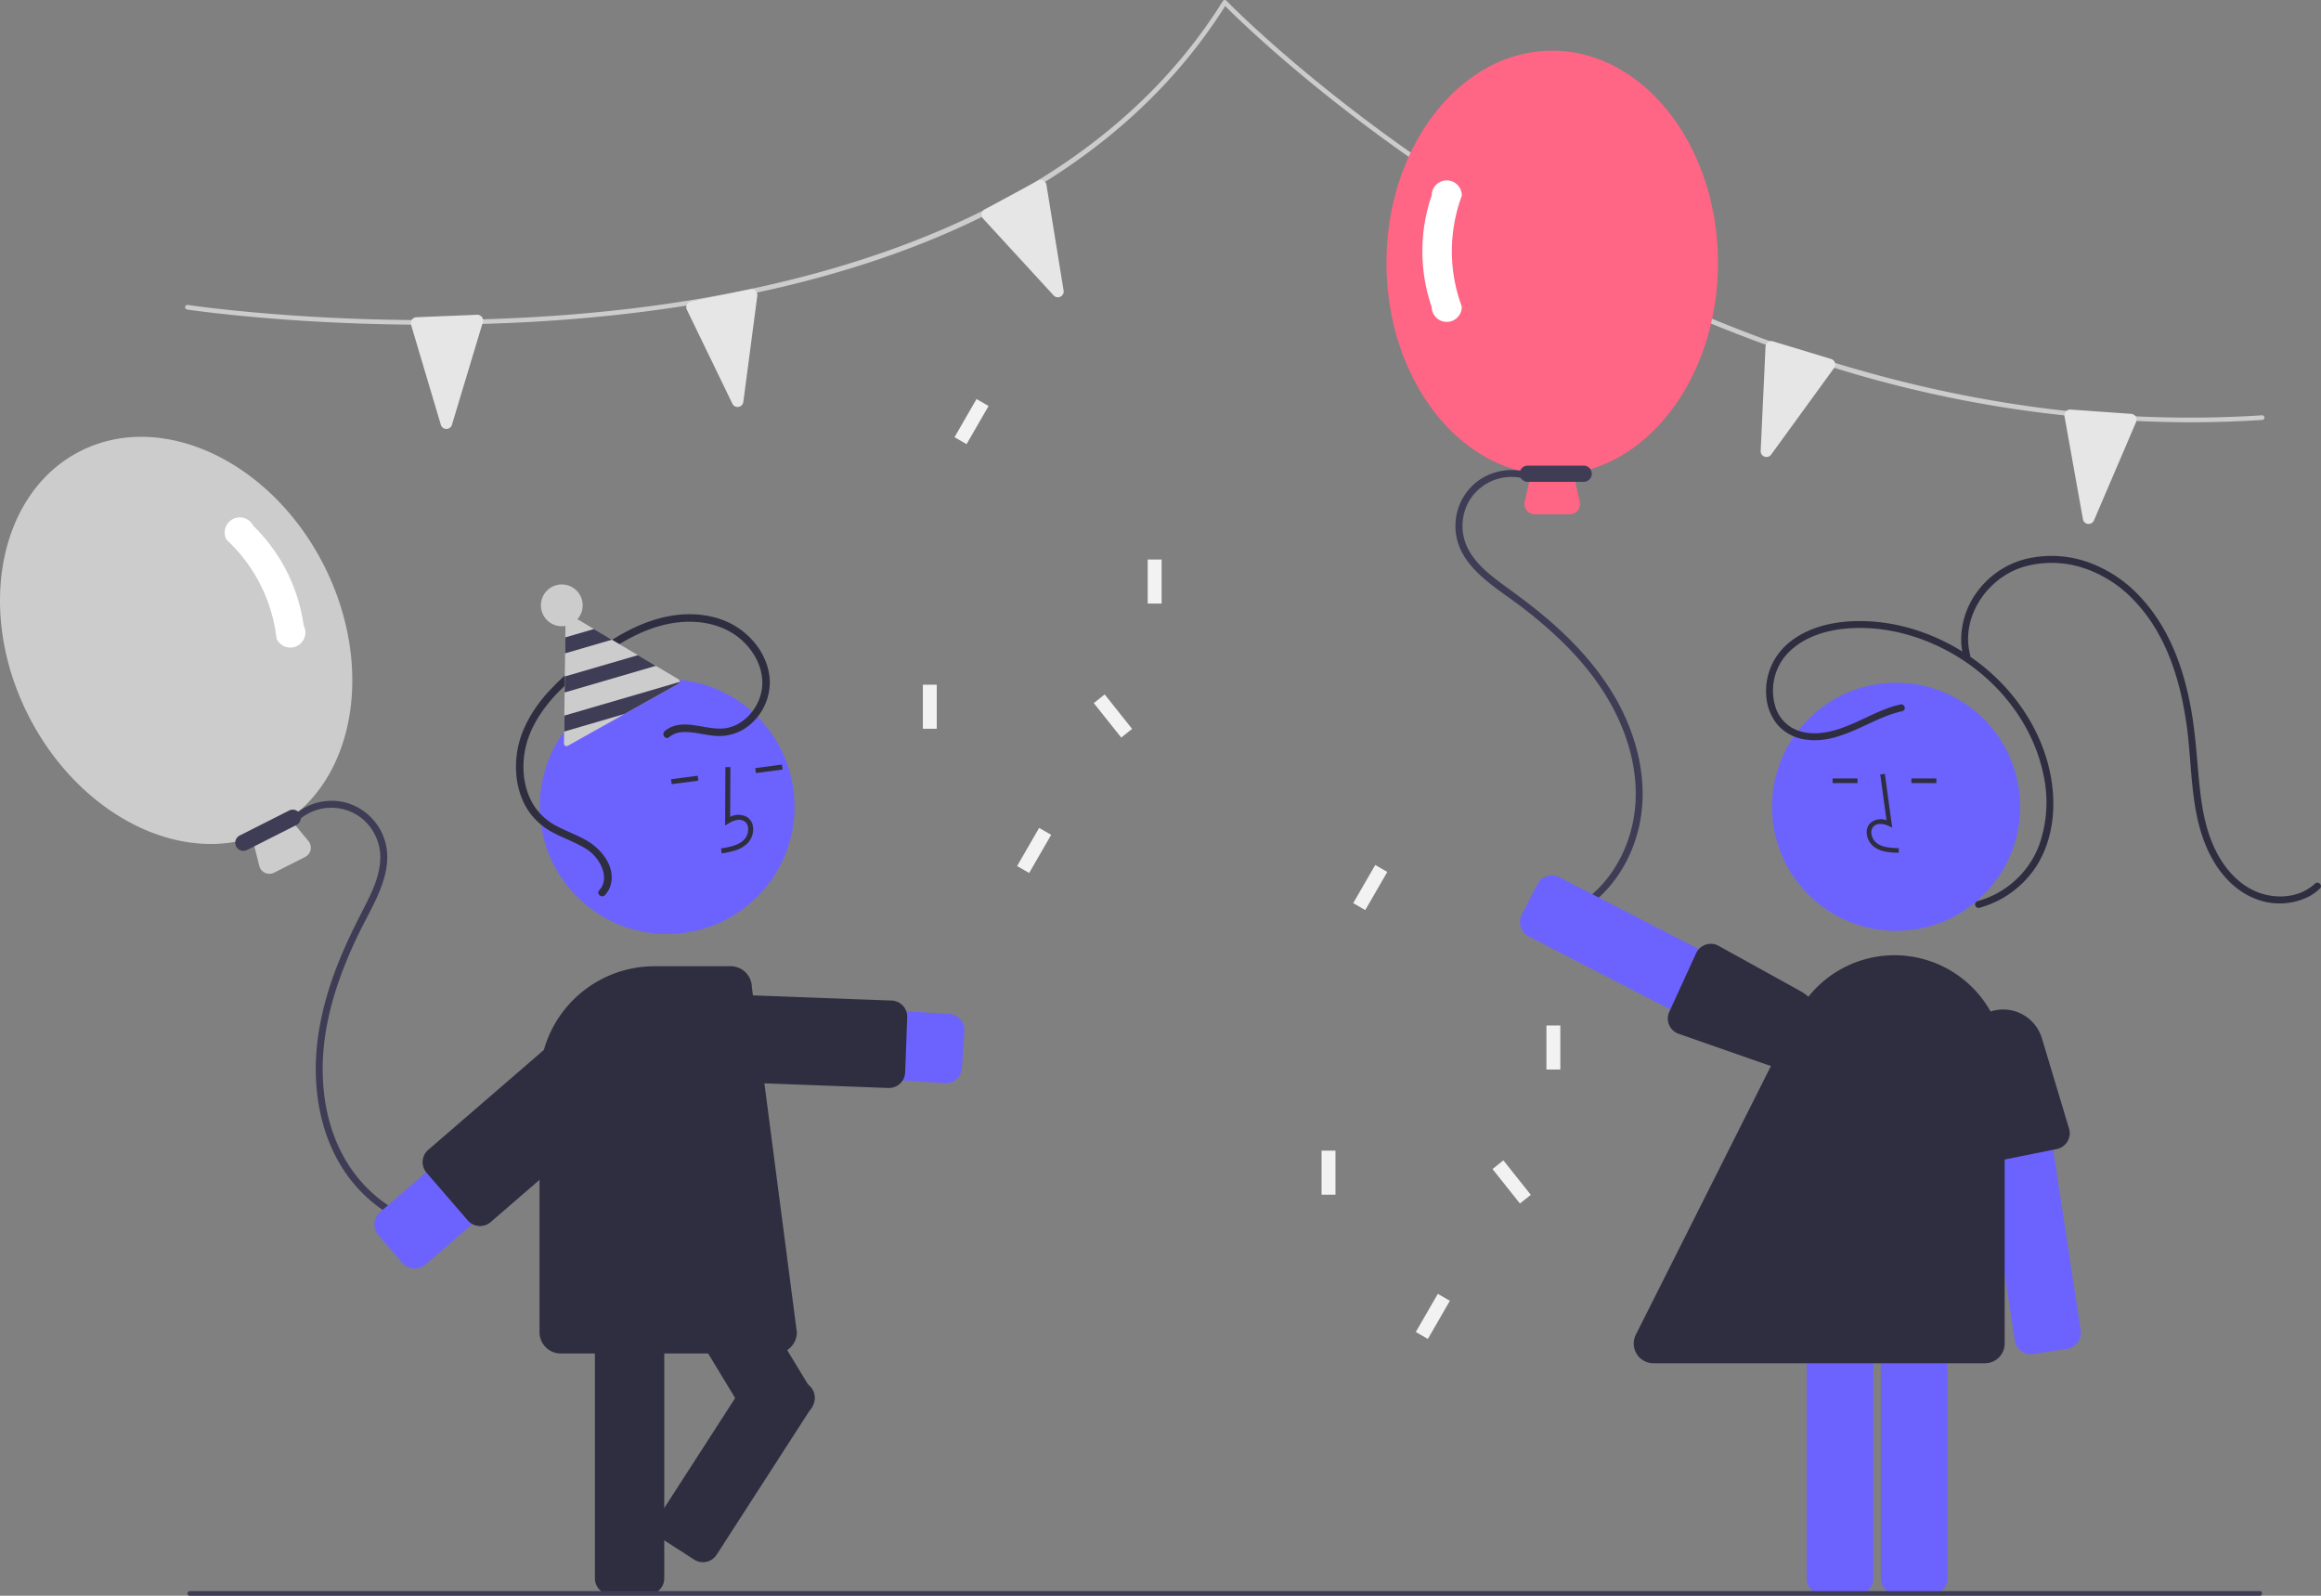 <svg xmlns="http://www.w3.org/2000/svg" width="705.668" height="485.137" viewBox="0 0 705.668 485.137">
  <rect x="0" y="0" width="705.668" height="485.137" fill="#808080" stroke="none"/>
  <g id="undraw_party_re_nmwj" transform="translate(0 0.001)">
    <path id="Path_424" data-name="Path 424" d="M788.568,234.2a367.631,367.631,0,0,1-104.42-15.48A447.285,447.285,0,0,1,584.141,174.7c-51.286-30.258-83.834-62.151-88.695-67.043-18.369,29.122-46.269,52.1-82.937,68.3-29.551,13.057-64.834,21.767-104.868,25.887-68.127,7.014-127.22-1.835-127.809-1.925a.7.7,0,1,1,.213-1.393c.587.09,59.529,8.913,127.481,1.913,62.628-6.451,145.943-28.045,187.2-94.286a.7.7,0,0,1,1.107-.116c.331.345,33.769,34.853,89.063,67.47,51.008,30.088,131.581,64.675,225.768,58.574a.7.7,0,1,1,.091,1.407Q799.7,234.2,788.568,234.2Z" transform="translate(-122.944 -105.819)" fill="#ccc"/>
    <path id="Path_425" data-name="Path 425" d="M287.279,276.3a1.726,1.726,0,0,1-1.567-1.255l-9.058-30.426a1.762,1.762,0,0,1,1.616-2.263h0l18.453-.759a1.762,1.762,0,0,1,1.759,2.269l-9.395,31.185a1.729,1.729,0,0,1-1.69,1.254C287.357,276.3,287.318,276.3,287.279,276.3Z" transform="translate(-151.683 -145.904)" fill="#e6e6e6"/>
    <path id="Path_426" data-name="Path 426" d="M411.189,266.357a1.726,1.726,0,0,1-1.748-.987L395.6,236.8a1.762,1.762,0,0,1,1.231-2.494h0l18.09-3.721a1.762,1.762,0,0,1,2.1,1.956l-4.251,32.291a1.729,1.729,0,0,1-1.466,1.509C411.268,266.348,411.228,266.353,411.189,266.357Z" transform="translate(-186.77 -142.643)" fill="#e6e6e6"/>
    <path id="Path_427" data-name="Path 427" d="M546.661,218.993a1.726,1.726,0,0,1-1.958-.442l-21.474-23.381a1.762,1.762,0,0,1,.461-2.743h0l16.254-8.768a1.762,1.762,0,0,1,2.576,1.268l5.219,32.149a1.729,1.729,0,0,1-.97,1.867C546.733,218.962,546.7,218.978,546.661,218.993Z" transform="translate(-224.364 -128.738)" fill="#e6e6e6"/>
    <path id="Path_428" data-name="Path 428" d="M996.994,317.23a1.726,1.726,0,0,1-1.416-1.423l-5.6-31.249a1.762,1.762,0,0,1,1.859-2.068h0l18.422,1.311a1.762,1.762,0,0,1,1.494,2.451L998.931,316.19a1.729,1.729,0,0,1-1.82,1.057C997.069,317.242,997.033,317.237,996.994,317.23Z" transform="translate(-362.292 -157.976)" fill="#e6e6e6"/>
    <path id="Path_429" data-name="Path 429" d="M859.979,288.043a1.726,1.726,0,0,1-1.065-1.7l1.476-31.711a1.762,1.762,0,0,1,2.272-1.6h0l17.672,5.365a1.762,1.762,0,0,1,.913,2.722L862.1,287.46a1.729,1.729,0,0,1-2.009.627C860.053,288.073,860.016,288.059,859.979,288.043Z" transform="translate(-323.604 -149.257)" fill="#e6e6e6"/>
    <path id="Path_430" data-name="Path 430" d="M753.157,268.635H742.6a3.171,3.171,0,0,1-3.093-3.872l1.956-8.631c-25.1-4.08-43.974-31.493-43.974-63.964,0-35.558,22.605-64.486,50.391-64.486s50.391,28.929,50.391,64.486c0,32.471-18.878,59.884-43.974,63.964l1.956,8.631a3.171,3.171,0,0,1-3.093,3.872Z" transform="translate(-275.947 -112.274)" fill="#ff6584"/>
    <path id="Path_431" data-name="Path 431" d="M774.367,311.614H757.453a2.467,2.467,0,1,1,0-4.933h16.914a2.467,2.467,0,1,1,0,4.933Z" transform="translate(-292.923 -165.12)" fill="#3f3d56"/>
    <path id="Path_432" data-name="Path 432" d="M748.541,309.1a17.461,17.461,0,0,0-15.046,3.232,17.148,17.148,0,0,0-6.248,14.036c.516,11.515,12.109,17.7,20.19,23.9,9.549,7.318,18.513,15.762,24.984,25.985,6.408,10.124,10.427,22.121,9.5,34.2-.805,10.45-5.541,20.811-13.663,27.575a32.342,32.342,0,0,1-3.218,2.344c-1.141.733-.082,2.564,1.067,1.826,8.9-5.72,14.786-15.256,17.016-25.5,2.481-11.4.271-23.263-4.6-33.726-5.065-10.869-13.032-20.11-21.984-27.978-4.44-3.9-9.157-7.445-13.934-10.92-4.2-3.056-8.6-6.346-11.214-10.947a15.25,15.25,0,0,1-.16-14.845,14.95,14.95,0,0,1,12.94-7.609,14.713,14.713,0,0,1,3.818.466,1.058,1.058,0,0,0,.562-2.039Z" transform="translate(-284.728 -165.68)" fill="#3f3d56"/>
    <path id="Path_433" data-name="Path 433" d="M720.382,226.66a4.586,4.586,0,0,1-4.581-4.523,52.333,52.333,0,0,1,0-33.946,4.581,4.581,0,1,1,9.162.059l-.022.121a48.443,48.443,0,0,0,0,33.59l.02.117A4.586,4.586,0,0,1,720.382,226.66Z" transform="translate(-280.519 -128.794)" fill="#fff"/>
    <path id="Path_434" data-name="Path 434" d="M179.949,426.812a3.155,3.155,0,0,1-1.758-2.114l-2.149-8.585c-24.237,7.681-53.453-8.266-68.1-37.244-16.043-31.733-8.921-67.749,15.876-80.285s58.023,3.082,74.066,34.815c14.65,28.978,10.171,61.96-10.385,76.924l5.64,6.82a3.171,3.171,0,0,1-1.013,4.851l-9.425,4.765A3.156,3.156,0,0,1,179.949,426.812Z" transform="translate(-99.363 -161.45)" fill="#ccc"/>
    <path id="Path_435" data-name="Path 435" d="M201.115,466.24a2.47,2.47,0,0,1,1.088-3.314l15.1-7.631a2.467,2.467,0,0,1,2.226,4.4l-15.095,7.632A2.47,2.47,0,0,1,201.115,466.24Z" transform="translate(-129.325 -208.916)" fill="#3f3d56"/>
    <path id="Path_436" data-name="Path 436" d="M226.137,455.519a17.461,17.461,0,0,1,14.886-3.9,17.148,17.148,0,0,1,11.908,9.707c4.735,10.509-2.819,21.263-7.236,30.436-5.22,10.84-9.41,22.419-10.573,34.462-1.151,11.926.675,24.446,6.958,34.809,5.434,8.963,14.335,16.073,24.635,18.444a32.309,32.309,0,0,0,3.929.64c1.349.14,1.23,2.251-.129,2.111-10.523-1.09-20.078-6.944-26.69-15.081-7.356-9.053-10.737-20.639-11.107-32.176-.384-11.985,2.557-23.827,7-34.887,2.2-5.486,4.813-10.775,7.508-16.032,2.37-4.622,4.815-9.545,5.068-14.829a15.25,15.25,0,0,0-6.555-13.32,14.95,14.95,0,0,0-14.981-.953,14.712,14.712,0,0,0-3.2,2.139c-1.025.9-2.447-.67-1.421-1.566Z" transform="translate(-136.686 -207.806)" fill="#3f3d56"/>
    <path id="Path_437" data-name="Path 437" d="M212.112,365.972l-.035-.113a48.443,48.443,0,0,0-15.154-29.978l-.074-.1A4.581,4.581,0,1,1,205,331.6a52.333,52.333,0,0,1,15.315,30.295,4.581,4.581,0,1,1-8.2,4.081Z" transform="translate(-127.994 -171.741)" fill="#fff"/>
    <path id="Path_438" data-name="Path 438" d="M834.824,541.743l-77.057-39.729a4.938,4.938,0,0,1-2.124-6.645l4.767-9.245A4.939,4.939,0,0,1,767.055,484l77.057,39.729a4.939,4.939,0,0,1,2.124,6.645l-4.766,9.245a4.9,4.9,0,0,1-2.884,2.436,4.957,4.957,0,0,1-1.511.237A4.9,4.9,0,0,1,834.824,541.743Z" transform="translate(-292.955 -217.308)" fill="#6c63ff"/>
    <path id="Path_439" data-name="Path 439" d="M830.157,513.288a4.909,4.909,0,0,1,3.8.1l25.253,13.963a12.312,12.312,0,0,1,5.112,16.176l-.316-.154.317.154a12.322,12.322,0,0,1-15.136,6.232L821.8,540.185a4.933,4.933,0,0,1-2.518-6.51l8.143-17.782a4.962,4.962,0,0,1,.524-.912A4.9,4.9,0,0,1,830.157,513.288Z" transform="translate(-311.78 -226.017)" fill="#2f2e41"/>
    <circle id="Ellipse_84" data-name="Ellipse 84" cx="37.719" cy="37.719" r="37.719" transform="translate(538.761 207.567)" fill="#6c63ff"/>
    <path id="Path_440" data-name="Path 440" d="M910.765,748.318v-86.7a4.939,4.939,0,0,1,4.933-4.933h10.4a4.939,4.939,0,0,1,4.933,4.933v86.7a4.939,4.939,0,0,1-4.933,4.933H915.7A4.939,4.939,0,0,1,910.765,748.318Z" transform="translate(-338.913 -268.452)" fill="#6c63ff"/>
    <path id="Path_441" data-name="Path 441" d="M878.765,748.318v-86.7a4.939,4.939,0,0,1,4.933-4.933h10.4a4.939,4.939,0,0,1,4.933,4.933v86.7a4.939,4.939,0,0,1-4.933,4.933H883.7A4.939,4.939,0,0,1,878.765,748.318Z" transform="translate(-329.466 -268.452)" fill="#6c63ff"/>
    <path id="Path_442" data-name="Path 442" d="M914.381,463.64l.039-1.41c-2.622-.073-4.934-.237-6.671-1.507a4.333,4.333,0,0,1-1.678-3.191,2.477,2.477,0,0,1,.813-2.04c1.153-.974,3.009-.659,4.361-.039l1.166.535-2.237-16.344-1.4.191,1.9,13.9a4.976,4.976,0,0,0-4.707.677,3.856,3.856,0,0,0-1.311,3.166,5.732,5.732,0,0,0,2.255,4.28C909.15,463.494,912.05,463.575,914.381,463.64Z" transform="translate(-337.109 -204.375)" fill="#2f2e41"/>
    <rect id="Rectangle_65" data-name="Rectangle 65" width="7.591" height="1.41" transform="translate(557.172 236.661)" fill="#2f2e41"/>
    <rect id="Rectangle_66" data-name="Rectangle 66" width="7.591" height="1.41" transform="translate(581.134 236.661)" fill="#2f2e41"/>
    <path id="Path_443" data-name="Path 443" d="M963.058,645.107,950.013,559.4a4.938,4.938,0,0,1,4.135-5.619l10.284-1.565a4.939,4.939,0,0,1,5.62,4.135L983.1,642.056a4.939,4.939,0,0,1-4.135,5.62l-10.283,1.565a4.929,4.929,0,0,1-5.62-4.135Z" transform="translate(-350.484 -237.591)" fill="#6c63ff"/>
    <path id="Path_444" data-name="Path 444" d="M951.818,586.884a4.909,4.909,0,0,1-2.153-3.135l-3.537-28.638a12.312,12.312,0,0,1,10.086-13.64l.061.347-.061-.347a12.322,12.322,0,0,1,13.935,8.587l8.344,27.785a4.933,4.933,0,0,1-3.788,5.862l-19.173,3.858a4.9,4.9,0,0,1-3.714-.68Z" transform="translate(-349.325 -234.381)" fill="#2f2e41"/>
    <path id="Path_445" data-name="Path 445" d="M910.943,641.926h-100.8a5.991,5.991,0,0,1-5.352-8.682l48.734-96.914a33.488,33.488,0,0,1,63.407,15.044v84.561a6,6,0,0,1-5.99,5.991Z" transform="translate(-307.439 -227.473)" fill="#2f2e41"/>
    <path id="Path_446" data-name="Path 446" d="M902.109,399.081c-7.721,1.724-14.234,6.756-22,8.321-3.538.713-7.434.684-10.683-1.058a11.135,11.135,0,0,1-5.169-6.032,16.647,16.647,0,0,1,2.655-15.745c4.358-5.335,11.306-7.793,17.973-8.486,13.342-1.387,27.045,3.01,37.9,10.668,11.212,7.907,19.814,19.781,22.7,33.294a38.989,38.989,0,0,1-1.243,21.864,27.858,27.858,0,0,1-13.933,15.184,27.34,27.34,0,0,1-4.768,1.776,1.058,1.058,0,0,0,.562,2.039,30.115,30.115,0,0,0,17.455-12.854c4.131-6.607,5.516-14.7,4.88-22.383-1.231-14.87-9.408-28.538-20.839-37.894-10.982-8.989-25.188-14.458-39.472-14.023-7.164.218-14.6,2.036-20.17,6.757a18.971,18.971,0,0,0-6.584,16.764,15.2,15.2,0,0,0,3.337,7.96,13.756,13.756,0,0,0,8.83,4.56c8.446,1.1,15.77-3.688,23.233-6.766a36.128,36.128,0,0,1,5.892-1.906c1.327-.3.766-2.335-.562-2.039Z" transform="translate(-324.292 -184.914)" fill="#2f2e41"/>
    <path id="Path_447" data-name="Path 447" d="M948.178,375.844c-3.033-11.352,4.881-23.167,15.634-26.712a30.718,30.718,0,0,1,18.916.211,37.312,37.312,0,0,1,15.588,10.177c9.426,10.028,13.6,23.562,15.555,36.906,2.017,13.778.879,28.868,7.929,41.388,2.923,5.191,7.261,9.736,12.867,11.971a19.843,19.843,0,0,0,16.5-.615,15.829,15.829,0,0,0,3.316-2.422c.992-.936-.505-2.429-1.495-1.5-4.2,3.959-10.448,4.705-15.841,3.152-5.881-1.694-10.408-6.215-13.392-11.42-3.45-6.019-4.886-12.9-5.67-19.726-.855-7.452-1.185-14.944-2.327-22.366-2.06-13.386-6.511-26.823-15.953-36.868a39.722,39.722,0,0,0-15.7-10.445,33.281,33.281,0,0,0-19.224-.971,26.22,26.22,0,0,0-14.452,9.719,24.441,24.441,0,0,0-4.985,15.883,21.573,21.573,0,0,0,.687,4.2,1.058,1.058,0,0,0,2.039-.562Z" transform="translate(-349.147 -176.619)" fill="#2f2e41"/>
    <path id="Path_448" data-name="Path 448" d="M466.062,561.857l-87.647-5.74a10.543,10.543,0,1,1,1.378-21.041l87.647,5.74a4.938,4.938,0,0,1,4.6,5.25l-.733,11.187a4.938,4.938,0,0,1-4.919,4.615Q466.228,561.867,466.062,561.857Z" transform="translate(-178.838 -232.542)" fill="#6c63ff"/>
    <path id="Path_449" data-name="Path 449" d="M450.4,562.879l-72.075-2.694a4.937,4.937,0,0,1-4.75-5.118l.625-16.71a4.938,4.938,0,0,1,5.118-4.75L451.4,536.3a4.937,4.937,0,0,1,4.75,5.118l-.625,16.71a4.944,4.944,0,0,1-4.932,4.753C450.528,562.882,450.466,562.882,450.4,562.879Z" transform="translate(-180.319 -232.114)" fill="#2f2e41"/>
    <path id="Path_450" data-name="Path 450" d="M356.005,745.485V652.045a4.943,4.943,0,0,1,4.937-4.937h11.212a4.943,4.943,0,0,1,4.937,4.937v93.441a4.943,4.943,0,0,1-4.937,4.937H360.943a4.943,4.943,0,0,1-4.938-4.937Z" transform="translate(-175.132 -265.624)" fill="#2f2e41"/>
    <path id="Path_451" data-name="Path 451" d="M403.409,682.212,354.974,602.3a4.943,4.943,0,0,1,1.663-6.781l9.587-5.811a4.943,4.943,0,0,1,6.782,1.663l48.435,79.908a4.943,4.943,0,0,1-1.663,6.781l-9.587,5.811A4.943,4.943,0,0,1,403.409,682.212Z" transform="translate(-174.617 -248.468)" fill="#2f2e41"/>
    <circle id="Ellipse_85" data-name="Ellipse 85" cx="38.739" cy="38.739" r="38.739" transform="translate(164.1 206.49)" fill="#6c63ff"/>
    <path id="Path_452" data-name="Path 452" d="M414.994,461.966A9.188,9.188,0,0,0,418.349,460a6.178,6.178,0,0,0,1.806-4.891,4.156,4.156,0,0,0-1.848-3.2,5.375,5.375,0,0,0-5.125-.06l.071-15.123-1.519-.007-.084,17.779,1.171-.736c1.357-.852,3.3-1.452,4.665-.574a2.669,2.669,0,0,1,1.156,2.065A4.669,4.669,0,0,1,417.3,458.9c-1.677,1.6-4.125,2.1-6.916,2.551l.241,1.5A25.044,25.044,0,0,0,414.994,461.966Z" transform="translate(-191.186 -203.51)" fill="#2f2e41"/>
    <rect id="Rectangle_67" data-name="Rectangle 67" width="8.182" height="1.519" transform="translate(229.617 233.519) rotate(-7.523)" fill="#2f2e41"/>
    <rect id="Rectangle_68" data-name="Rectangle 68" width="8.182" height="1.519" transform="translate(204.013 236.9) rotate(-7.523)" fill="#2f2e41"/>
    <path id="Path_453" data-name="Path 453" d="M332.113,633.908V557.554a34.966,34.966,0,0,1,34.926-34.926h23.183a6.449,6.449,0,0,1,6.453,6.408l13.676,104.873a6.464,6.464,0,0,1-6.457,6.457H338.569a6.464,6.464,0,0,1-6.456-6.457Z" transform="translate(-168.078 -228.874)" fill="#2f2e41"/>
    <path id="Path_454" data-name="Path 454" d="M262.576,603.592l66.465-57.423a10.543,10.543,0,0,1,13.785,15.956l-66.465,57.423a4.937,4.937,0,0,1-6.964-.508l-7.33-8.484a4.938,4.938,0,0,1,.508-6.964Z" transform="translate(-147.044 -235.066)" fill="#6c63ff"/>
    <path id="Path_455" data-name="Path 455" d="M283.391,581.577l54.578-47.153a4.937,4.937,0,0,1,6.964.508l12.519,14.49a4.937,4.937,0,0,1-.508,6.964L302.366,603.54a4.943,4.943,0,0,1-6.964-.508l-12.52-14.491a4.938,4.938,0,0,1,.508-6.964Z" transform="translate(-153.189 -232.002)" fill="#2f2e41"/>
    <path id="Path_456" data-name="Path 456" d="M367.194,406.3c5.179-4.286,12.1-.232,17.958-.808,5.6-.55,10.113-5.481,11.342-10.787,1.434-6.19-1.674-12.479-6.355-16.444-5.127-4.343-12.011-5.693-18.571-5.032-7.519.757-14.446,4.124-20.682,8.237a92.559,92.559,0,0,0-16.546,13.489c-4.459,4.741-8.269,10.42-9.574,16.889-1.186,5.879-.49,12.431,2.9,17.495a18.386,18.386,0,0,0,7.083,6.064c2.962,1.525,6.132,2.636,9,4.351,4.333,2.593,8.491,7.879,7.016,13.27a7.439,7.439,0,0,1-1.751,3.15c-1,1.07-2.742-.4-1.738-1.474,1.763-1.883,1.743-4.44.867-6.745a12.36,12.36,0,0,0-5.379-6.145c-3-1.791-6.327-2.925-9.405-4.564a20.527,20.527,0,0,1-7.409-6.381c-3.622-5.24-4.607-11.989-3.645-18.2,1.041-6.718,4.618-12.772,9.053-17.819a89.7,89.7,0,0,1,16.721-14.238c6.443-4.434,13.539-8.151,21.337-9.4,6.759-1.079,14.047-.2,19.868,3.586,5.434,3.531,9.538,9.506,9.832,16.1a16.89,16.89,0,0,1-8.168,15,14.509,14.509,0,0,1-8.7,1.843c-3.233-.269-6.453-1.321-9.716-1.108a6.791,6.791,0,0,0-4.032,1.541C367.363,409.106,366.072,407.226,367.194,406.3Z" transform="translate(-165.079 -184.045)" fill="#2f2e41"/>
    <path id="Path_457" data-name="Path 457" d="M429.82,706.844,400.757,751.9a4.943,4.943,0,0,1-6.825,1.473L384.51,747.3a4.938,4.938,0,0,1-1.473-6.825L412.1,695.414a4.943,4.943,0,0,1,6.825-1.473l9.421,6.077a4.9,4.9,0,0,1,2.15,3.108q.028.128.049.257a4.9,4.9,0,0,1-.726,3.461Z" transform="translate(-182.88 -279.218)" fill="#2f2e41"/>
    <path id="Path_458" data-name="Path 458" d="M810.3,793.591H180.945a.7.7,0,1,1,0-1.409H810.3a.7.7,0,1,1,0,1.409Z" transform="translate(-123.241 -308.454)" fill="#3f3d56"/>
    <rect id="Rectangle_69" data-name="Rectangle 69" width="4.229" height="13.391" transform="translate(280.584 208.162)" fill="#f2f2f2"/>
    <rect id="Rectangle_70" data-name="Rectangle 70" width="4.229" height="13.391" transform="translate(348.947 170.105)" fill="#f2f2f2"/>
    <rect id="Rectangle_71" data-name="Rectangle 71" width="4.229" height="13.391" transform="translate(332.553 213.754) rotate(-38.519)" fill="#f2f2f2"/>
    <rect id="Rectangle_72" data-name="Rectangle 72" width="13.391" height="4.229" transform="translate(309.237 263.292) rotate(-60)" fill="#f2f2f2"/>
    <rect id="Rectangle_73" data-name="Rectangle 73" width="13.391" height="4.229" transform="translate(290.207 132.91) rotate(-60)" fill="#f2f2f2"/>
    <rect id="Rectangle_74" data-name="Rectangle 74" width="4.229" height="13.391" transform="translate(401.805 349.821)" fill="#f2f2f2"/>
    <rect id="Rectangle_75" data-name="Rectangle 75" width="4.229" height="13.391" transform="translate(470.168 311.763)" fill="#f2f2f2"/>
    <rect id="Rectangle_76" data-name="Rectangle 76" width="4.229" height="13.391" transform="translate(453.774 355.412) rotate(-38.519)" fill="#f2f2f2"/>
    <rect id="Rectangle_77" data-name="Rectangle 77" width="13.391" height="4.229" transform="translate(430.458 404.951) rotate(-60)" fill="#f2f2f2"/>
    <rect id="Rectangle_78" data-name="Rectangle 78" width="13.391" height="4.229" transform="translate(411.428 274.568) rotate(-60)" fill="#f2f2f2"/>
    <path id="Path_459" data-name="Path 459" d="M377.465,390.538l-6.87-4.082-5.454-3.246-7.909-4.7-5.461-3.242-7.423-4.419a.8.8,0,0,0-1.206.676l-.076,6.282L343,382.661l-.09,7.037-.055,4.858-.09,7.037-.059,4.851-.046,3.605a.74.74,0,0,0,.1.4.832.832,0,0,0,.284.3.792.792,0,0,0,.8.009l33.612-18.842a.75.75,0,0,0,.393-.566.6.6,0,0,0,.016-.118.832.832,0,0,0-.1-.4A.74.74,0,0,0,377.465,390.538Z" transform="translate(-171.192 -184.031)" fill="#ccc"/>
    <path id="Path_460" data-name="Path 460" d="M258.012,274.587l-14.23,4.152.065-4.855,8.705-2.539Z" transform="translate(-71.972 -80.109)" fill="#3f3d56"/>
    <path id="Path_461" data-name="Path 461" d="M271.314,285.862l-27.739,8.1.055-4.858,22.231-6.487Z" transform="translate(-71.911 -83.437)" fill="#3f3d56"/>
    <path id="Path_462" data-name="Path 462" d="M377.865,399.979a.75.75,0,0,1-.393.566l-16.342,9.161-18.4,5.371.059-4.851Z" transform="translate(-171.212 -192.664)" fill="#3f3d56"/>
    <circle id="Ellipse_86" data-name="Ellipse 86" cx="6.356" cy="6.356" r="6.356" transform="translate(164.45 177.68)" fill="#ccc"/>
  </g>
</svg>
